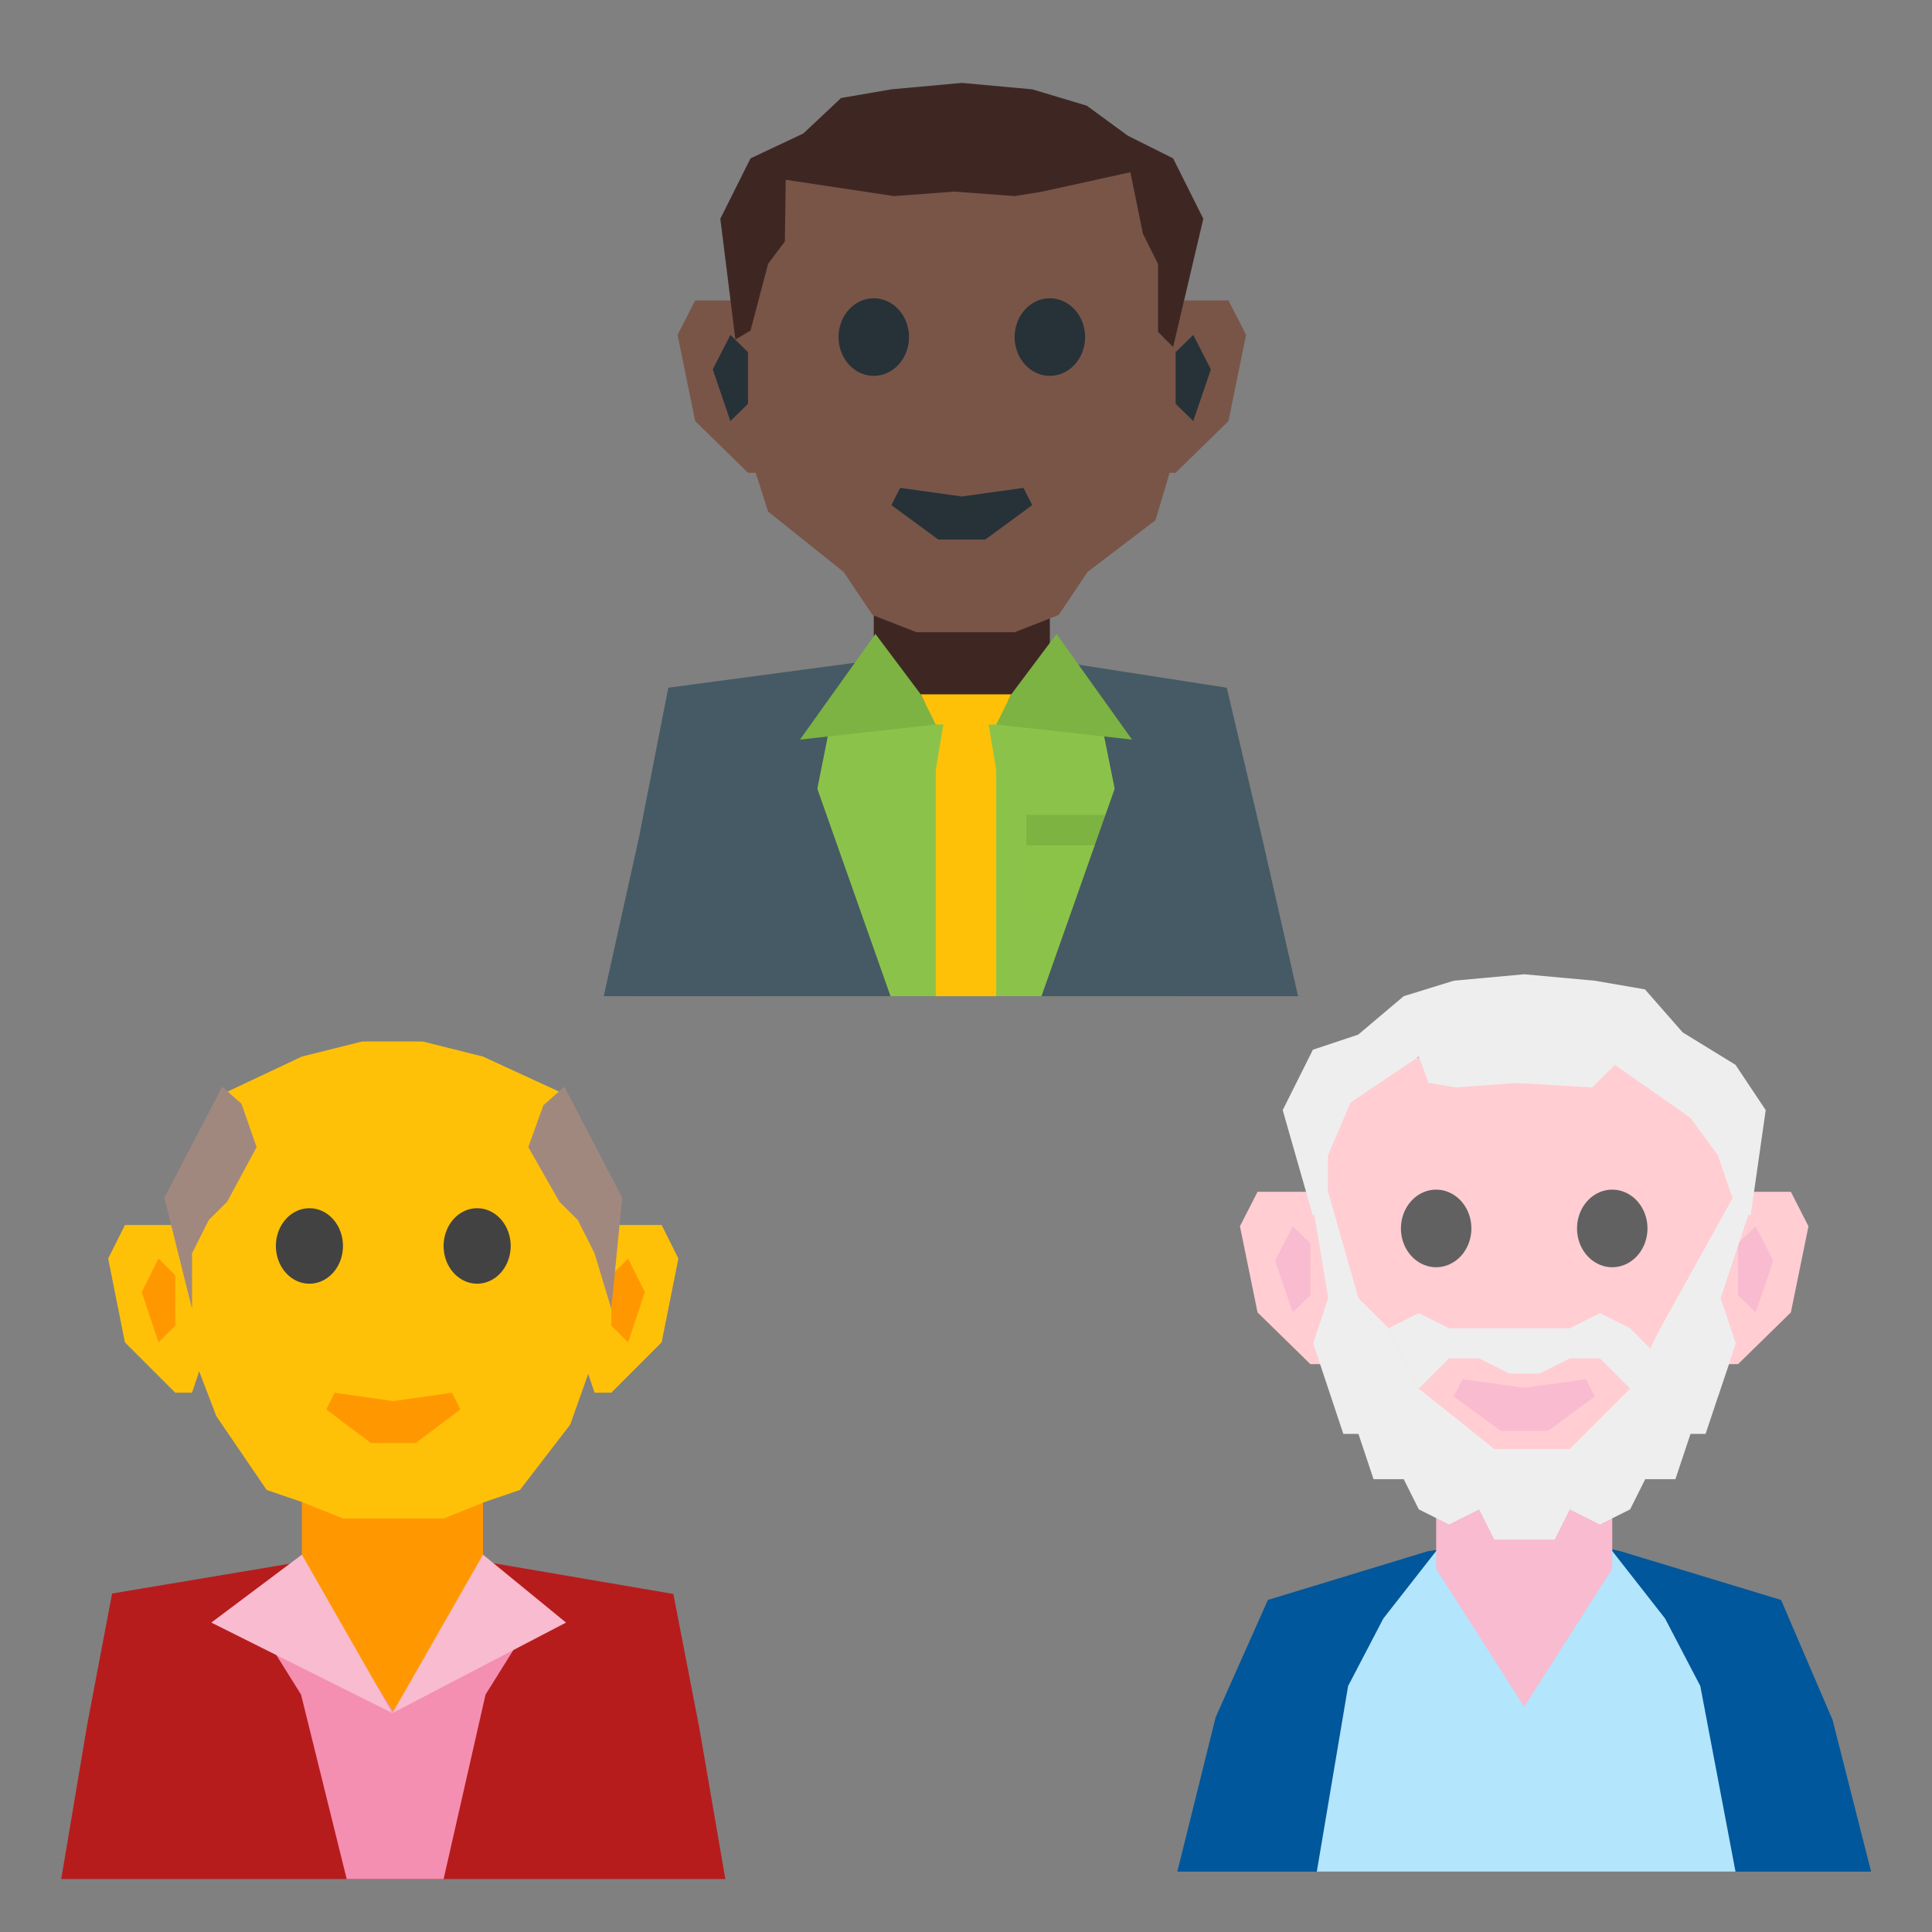 <svg xmlns="http://www.w3.org/2000/svg" xmlns:xlink="http://www.w3.org/1999/xlink" width="512" height="512"><rect width="100%" height="100%" fill="#808080" stroke="none"/><defs><lineargradient xlink:href="#a" id="c" gradientunits="userSpaceOnUse" gradienttransform="matrix(1.929,0,0,1.929,2978.258,727.527)" x1="312" y1="344" x2="312" y2="368"/></defs><path d="M160 264l9.274-41.777 7.834-39.97 54.45-7.287 28-4.568 18.668 4.568 46.882 7.286 9.559 40.64L344 264h-88z" fill="#455a64"/><path d="M200 264l16-52 4-20 11.559-17.034 28-7.203 18.667 7.203 14 18.27L296 212l16 52h-56z" fill="#8bc34a"/><path d="M231.559 154.412h46.667v25.121L256.34 192l-24.782-12.467z" fill="#3e2723"/><path d="M315.559 106.454l-9.333 31.405-18 13.702-7.667 11.419-11.667 4.567h-26l-11.666-4.567-7.667-11.42-20-15.985-9.333-29.121 4.666-27.405 9.334-33.405 46.666-9.135 46.667 9.135 9.333 33.405z" fill="#795548"/><path d="M240.892 89.326a9.333 10.277 0 0 1-9.333 10.277 9.333 10.277 0 0 1-9.333-10.277 9.333 10.277 0 0 1 9.333-10.277 9.333 10.277 0 0 1 9.333 10.277zM287.559 89.326a9.333 10.277 0 0 1-9.333 10.277 9.333 10.277 0 0 1-9.334-10.277 9.333 10.277 0 0 1 9.334-10.277 9.333 10.277 0 0 1 9.333 10.277z" fill="#263238"/><path d="M179.559 88.751l4.667 22.838 14 13.702h4.666l9.334-27.405-14-18.27h-14z" fill="#795548"/><path d="M193.559 111.589l4.667-4.568V93.32l-4.667-4.568-4.667 9.135z" fill="#263238"/><path d="M330.226 88.751l-4.667 22.838-14 13.702h-4.667l-9.333-27.405 14-18.27h14z" fill="#795548"/><path d="M316.226 111.589l-4.667-4.568V93.32l4.667-4.568 4.666 9.135z" fill="#263238"/><path d="M194.892 89.97l4-2.354 4.667-17.702L208 64l.226-16.356 28.666 4.326 16-1.19 16 1.19 7.334-1.19 23.333-5.136 3.333 16.326 4 8v18l4 4 8-34-8-16-12-6L288 28l-14.441-4.328-18.667-1.702-18.666 1.702-13.334 2.298-10 9.404-14 6.596-8 16z" fill="#3e2723" fill-rule="evenodd"/><path d="M236.226 133.859l2.333-4.568 16.333 2.284 16.334-2.284 2.333 4.568-12.445 9.134H248.67z" fill="#263238"/><path d="M16.226 497.97l6.832-40.652 6.65-35.02 52.295-8.773 26.667-4.444 17.778 4.444 52 8.889 6.889 35.556 6.889 40H108.67z" fill="#b71c1c"/><path d="M91.88 497.97L79.78 449.08 68.67 431.304l13.333-17.778 26.667-7.008 17.778 7.008 13.333 17.778-11.111 17.778-11.111 48.889h-8.395z" fill="#f48fb1"/><path d="M80 392h48v24l-23.774 37.525L80 416z" fill="#ff9800"/><path d="M162.003 346.858l-10.889 30.667-13.333 17.333-9.111 3.112-11.111 4.444H90.892l-11.11-4.444-9.112-3.112-13.333-19.555-10.89-28.444 4.445-26.667 8.89-30.667L80 280l16-4h16l16 4 20.67 9.525 8.889 30.667z" fill="#ffc107"/><path d="M90.892 330.192a8.889 10 0 0 1-8.889 10 8.889 10 0 0 1-8.889-10 8.889 10 0 0 1 8.89-10 8.889 10 0 0 1 8.888 10zM135.337 330.192a8.889 10 0 0 1-8.89 10 8.889 10 0 0 1-8.888-10 8.889 10 0 0 1 8.889-10 8.889 10 0 0 1 8.889 10z" fill="#424242"/><path d="M28.67 333.525l4.444 22.222 13.334 13.334h4.444l8.89-26.667-13.334-17.778H33.114z" fill="#ffc107"/><path d="M42.003 355.747l4.445-4.444V337.97l-4.445-4.445-4.444 8.889z" fill="#ff9800"/><path d="M179.781 333.525l-4.444 22.222-13.334 13.334h-4.444l-8.889-26.667 13.333-17.778h13.334z" fill="#ffc107"/><path d="M166.448 355.747l-4.445-4.444V337.97l4.445-4.445 4.444 8.889z" fill="#ff9800"/><path d="M58.893 288l-15.334 29.43 7.334 29.43v-14.715l4.443-8.83 4.867-4.835L68 304l-4-11.49zm90.666 0L144 292.908 140 304l8.246 14.48 4.87 4.835 4.443 8.83 4.445 14.714 2.889-29.43z" fill="#a1887f" fill-rule="evenodd"/><path d="M86.448 373.525l2.222-4.444 15.556 2.222 15.555-2.222 2.222 4.444-11.852 8.89H98.3z" fill="#ff9800"/><path d="M312 496l10.15-40.876L336 424l42.394-12.91 30.644-4.47 20.429 4.47L472 424l13.646 31.78L495.861 496h-86.823z" fill="#01579b"/><path d="M348.967 496l8.297-49.19 9.333-17.886 14-17.887 28-7.052 18.667 7.052 14 17.887 9.333 17.887L459.93 496h-50.815z" fill="#b3e5fc"/><path d="M380.597 390.634h46.667v25.121l-23.334 36.54-23.333-36.54z" fill="#f8bbd0"/><path d="M464.597 342.676l-9.333 27.405-14 13.702-11.667 11.419-11.667 4.567h-28l-11.666-4.567-11.667-11.419-14-15.986-9.333-25.121 4.666-27.405 9.334-31.405 46.666-9.134 46.667 9.134 9.333 31.405z" fill="#ffcdd2"/><path d="M389.93 325.548a9.333 10.277 0 0 1-9.333 10.277 9.333 10.277 0 0 1-9.333-10.277 9.333 10.277 0 0 1 9.333-10.277 9.333 10.277 0 0 1 9.333 10.277zM436.597 325.548a9.333 10.277 0 0 1-9.333 10.277 9.333 10.277 0 0 1-9.334-10.277 9.333 10.277 0 0 1 9.334-10.277 9.333 10.277 0 0 1 9.333 10.277z" fill="#616161"/><path d="M328.597 324.974l4.667 22.837 14 13.702h4.666l9.334-27.405-14-18.27h-14z" fill="#ffcdd2"/><path d="M342.597 347.81l4.667-4.567v-13.702l-4.667-4.567-4.667 9.134z" fill="#f8bbd0"/><path d="M479.264 324.974l-4.667 22.837-14 13.702h-4.667l-9.333-27.405 14-18.27h14z" fill="#ffcdd2"/><path d="M465.264 347.81l-4.667-4.567v-13.702l4.667-4.567 4.666 9.134z" fill="#f8bbd0"/><g clip-path="url(#d)"><path d="M463.93 322.192l-4-2.353-4.666-13.703-7.334-9.944-20-14-6 6-20-1.19-16 1.19-7.333-1.19L376 280l-18.07 12.192-6 14v12l-4 4-8-28 8-16 12-4L372 264l13.264-4.106 18.666-1.702 18.667 1.702 13.333 2.298 10 11.405 14 8.595 8 12z" fill="#eee" fill-rule="evenodd" id="b"/></g><path d="M385.264 370.08l2.333-4.567 16.333 2.284 16.334-2.284 2.333 4.568-12.444 9.135h-12.445z" fill="#f8bbd0"/><path d="M232 168l-20 28 36-4-4-8zM280 168l20 28-36-4 4-8z" fill="#7cb342"/><path d="M248 192l-4-8h24l-4 8z" fill="#ffc107"/><path d="M250.666 188L248 204v60h16v-60l-2.666-16z" fill="#ffc107"/><path d="M272 216h24v24l-4 4h-16l-4-4z" fill="#8bc34a" fill-opacity=".995"/><path fill="#7cb342" fill-opacity=".995" d="M272 216h24v8h-24z"/><path d="M300 196l-24 68h68zM212 196l24 68h-68z" fill="#455a64"/><path d="M396 384l-20-16-8-16-8-8-8-28-4 4 4 24-4 12 4 12 4 12h4l4 12h8l4 8 8 4 8-4 4 8h16l4-8 8 4 8-4 4-8h8l4-12h4l4-12 4-12-4-12 8-24-4-4-20 36-8 16-16 16z" fill="#eee"/><path d="M368 352l8-4 8 4h32l8-4 8 4 8 8-8 8-8-8h-8l-8 4h-8l-8-4h-8l-8 8z" fill="#eee"/><path d="M80 412l-24 18 48 24zM128 412l22 18-46 24z" fill="#f8bbd0"/></svg>